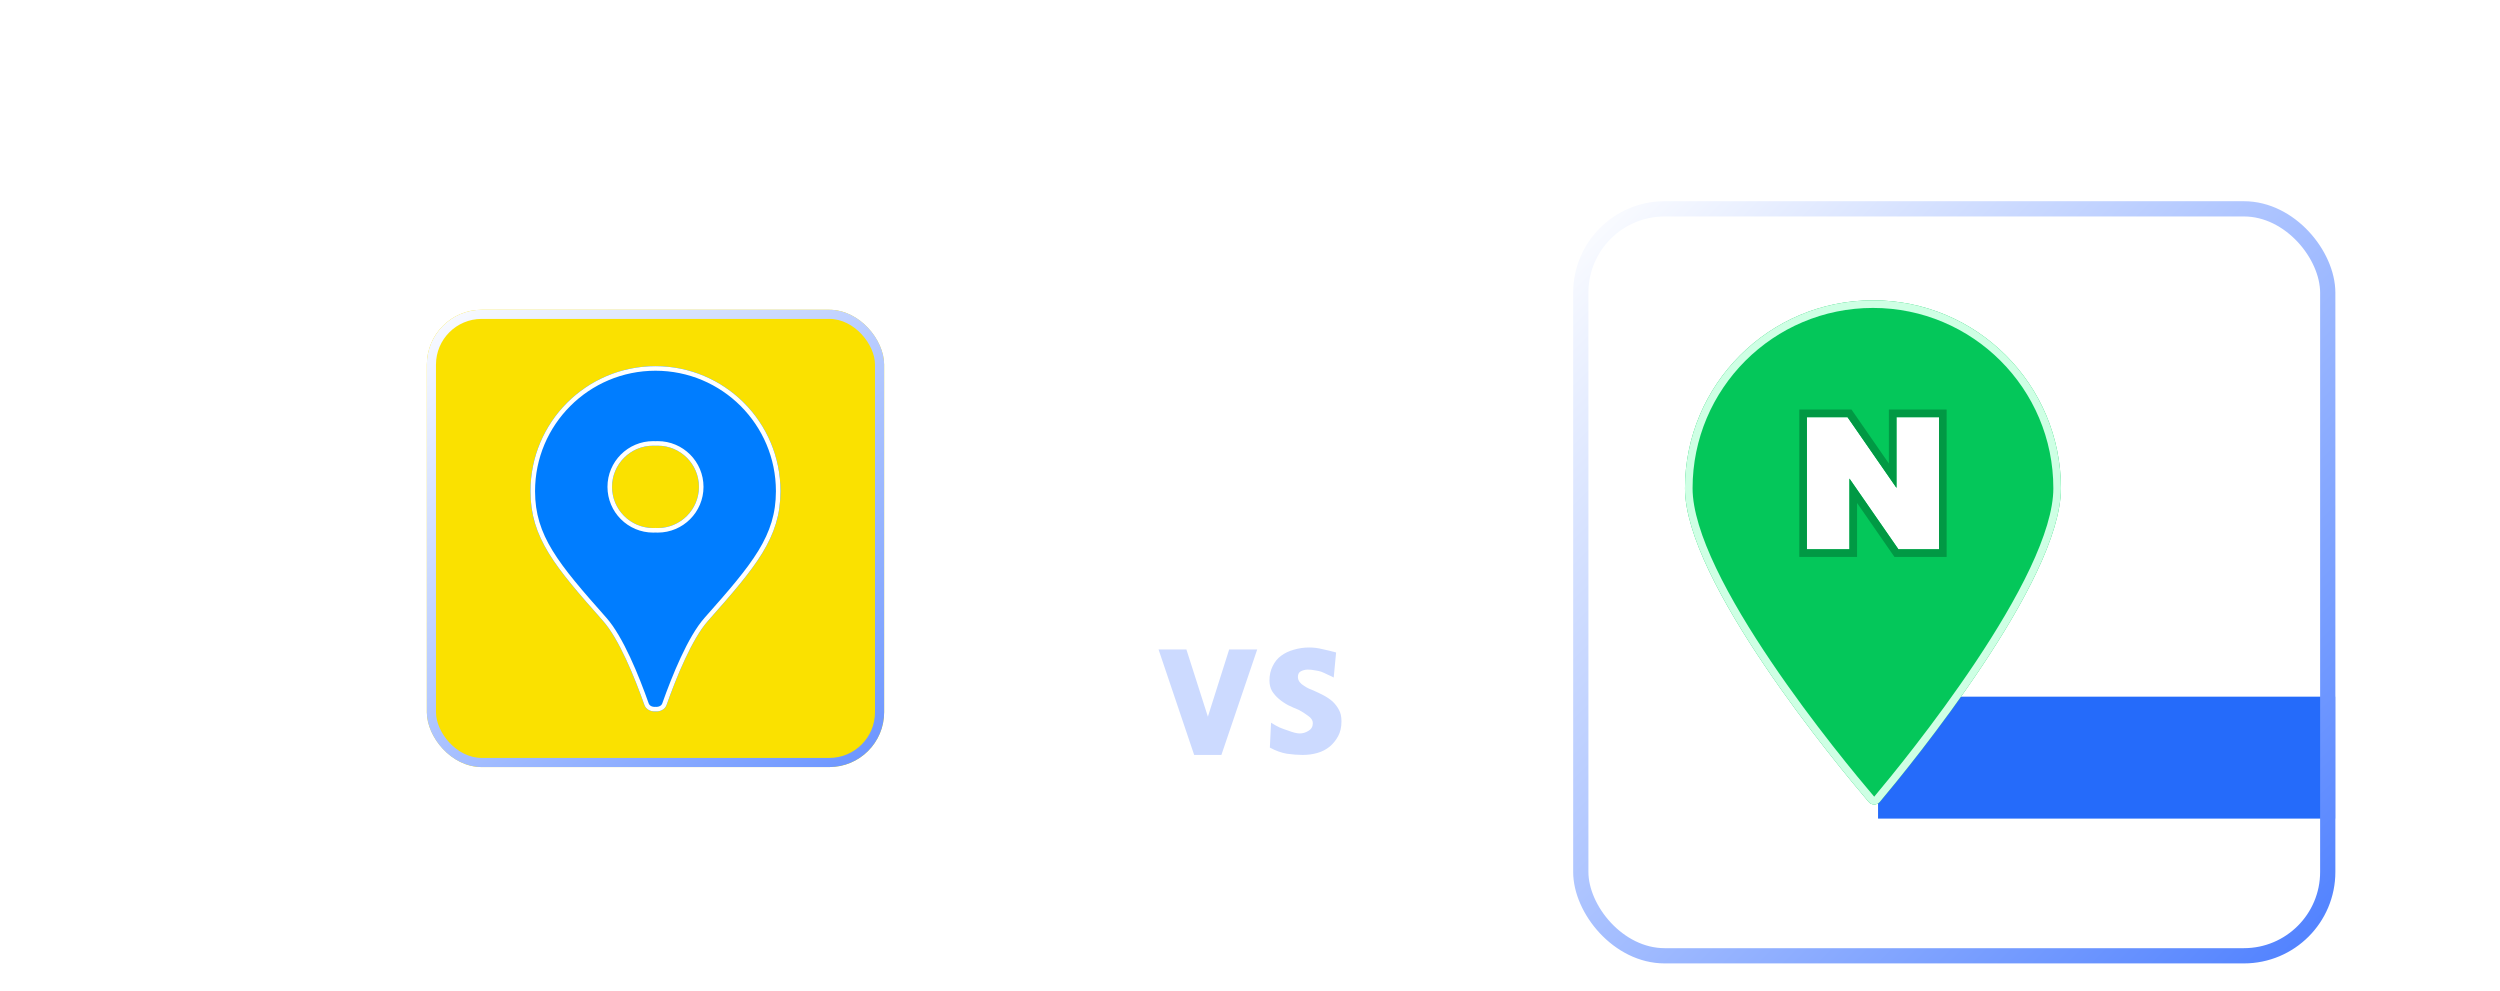 <svg width="328" height="130" viewBox="0 0 328 130" fill="none" xmlns="http://www.w3.org/2000/svg">
<g clip-path="url(#clip0_1828_29668)">
<g clip-path="url(#clip1_1828_29668)">
<path d="M166.762 94.819C167.144 95.062 167.518 95.271 167.884 95.445C168.267 95.602 168.623 95.732 168.954 95.837C169.633 96.098 170.155 96.228 170.52 96.228C170.92 96.228 171.303 96.115 171.669 95.889C172.051 95.663 172.243 95.323 172.243 94.871C172.243 94.523 172.043 94.21 171.642 93.931C171.26 93.635 170.833 93.366 170.364 93.122C169.928 92.948 169.476 92.748 169.006 92.522C168.554 92.278 168.145 91.999 167.779 91.686C167.431 91.39 167.136 91.051 166.892 90.668C166.666 90.268 166.553 89.807 166.553 89.285C166.553 88.588 166.692 87.962 166.97 87.405C167.249 86.831 167.614 86.378 168.067 86.048C168.554 85.682 169.119 85.412 169.763 85.238C170.407 85.047 171.077 84.951 171.773 84.951C172.347 84.951 172.913 85.021 173.47 85.16C174.044 85.282 174.653 85.43 175.297 85.604L174.983 88.893C174.809 88.789 174.557 88.667 174.226 88.528C173.913 88.371 173.626 88.24 173.365 88.136C173.174 88.066 172.904 88.005 172.556 87.953C172.208 87.884 171.869 87.849 171.538 87.849C171.207 87.866 170.912 87.945 170.651 88.084C170.407 88.223 170.285 88.467 170.285 88.815C170.285 89.058 170.364 89.285 170.52 89.493C170.677 89.685 170.859 89.841 171.068 89.963C171.294 90.12 171.521 90.25 171.747 90.355C171.973 90.442 172.164 90.52 172.321 90.59C172.756 90.781 173.191 90.99 173.626 91.216C174.061 91.442 174.461 91.712 174.827 92.026C175.175 92.356 175.453 92.722 175.662 93.122C175.888 93.505 176.001 94.01 176.001 94.636C176.001 95.402 175.853 96.054 175.558 96.594C175.262 97.133 174.896 97.586 174.461 97.951C173.992 98.334 173.452 98.613 172.843 98.787C172.234 98.961 171.59 99.048 170.912 99.048C170.285 99.048 169.598 98.996 168.85 98.891C168.119 98.769 167.371 98.499 166.605 98.082L166.762 94.819Z" fill="#CCDAFF"/>
<path d="M160.249 99.043H156.673L152.001 85.207H155.655L158.474 94.03L161.267 85.207H164.947L160.249 99.043Z" fill="#CCDAFF"/>
</g>
<g filter="url(#filter0_diiii_1828_29668)">
<g clip-path="url(#clip2_1828_29668)">
<rect x="56" y="32" width="60" height="60" rx="7.2" fill="#FAE100"/>
<g filter="url(#filter1_di_1828_29668)">
<path fill-rule="evenodd" clip-rule="evenodd" d="M86 39.4C95.057 39.4 102.4 46.743 102.4 55.8C102.4 61.9 99.2 65.7 92.9 72.8C90.787 75.182 88.759 80.169 87.456 83.846C87.238 84.458 86.607 84.738 86 84.697C85.392 84.738 84.761 84.458 84.544 83.846C83.24 80.169 81.213 75.182 79.1 72.8C72.8 65.7 69.6 61.9 69.6 55.8C69.6 46.743 76.942 39.4 86 39.4ZM86.3 49.836C86.199 49.836 86.099 49.839 86 49.845C85.9 49.839 85.8 49.836 85.7 49.836C82.717 49.836 80.3 52.254 80.3 55.236C80.3 58.219 82.717 60.636 85.7 60.636C85.8 60.636 85.9 60.633 86 60.628C86.099 60.633 86.199 60.636 86.3 60.636C89.282 60.636 91.7 58.219 91.7 55.236C91.7 52.254 89.282 49.836 86.3 49.836Z" fill="#007DFF"/>
<path d="M86 39.7C94.892 39.7 102.1 46.909 102.1 55.801C102.099 61.768 98.991 65.483 92.675 72.602C91.588 73.826 90.539 75.701 89.603 77.711C88.663 79.727 87.826 81.903 87.173 83.746C87.014 84.193 86.538 84.433 86.019 84.397L86 84.395L85.98 84.397C85.461 84.433 84.985 84.193 84.826 83.746C84.173 81.903 83.337 79.727 82.397 77.711C81.461 75.701 80.411 73.826 79.324 72.602C73.008 65.483 69.9 61.768 69.899 55.801C69.9 46.909 77.108 39.7 86 39.7ZM86.3 49.536C86.199 49.536 86.098 49.539 85.999 49.544C85.9 49.539 85.8 49.536 85.699 49.536C82.551 49.536 80 52.088 80 55.236C80 58.384 82.551 60.936 85.699 60.937C85.8 60.937 85.901 60.933 85.999 60.928C86.098 60.933 86.198 60.937 86.3 60.937C89.448 60.936 92 58.384 92 55.236C92 52.088 89.448 49.536 86.3 49.536Z" stroke="white" stroke-width="0.6"/>
</g>
</g>
<rect x="56.6" y="32.6" width="58.8" height="58.8" rx="6.6" stroke="url(#paint0_linear_1828_29668)" stroke-width="1.2"/>
</g>
<g filter="url(#filter2_di_1828_29668)">
<g clip-path="url(#clip3_1828_29668)">
<rect x="192" y="12" width="100" height="100" rx="12" fill="white"/>
<g filter="url(#filter3_d_1828_29668)">
<rect x="232" y="75" width="60.333" height="16" fill="#256BFA"/>
</g>
<g filter="url(#filter4_di_1828_29668)">
<path d="M255.999 49.667C255.999 61.881 236.305 85.955 232.231 90.804C231.84 91.269 231.156 91.271 230.762 90.809C226.642 85.971 206.666 61.885 206.666 49.667C206.666 36.044 217.71 25 231.333 25C244.956 25 255.999 36.044 255.999 49.667Z" fill="#04C75A"/>
<path d="M231.333 25.5C244.68 25.5 255.499 36.32 255.499 49.667C255.499 52.607 254.308 56.32 252.406 60.352C250.511 64.372 247.936 68.655 245.227 72.72C239.809 80.849 233.881 88.064 231.849 90.482C231.657 90.711 231.336 90.712 231.143 90.484C229.087 88.071 223.077 80.857 217.583 72.726C214.836 68.66 212.225 64.375 210.303 60.353C208.374 56.319 207.166 52.606 207.166 49.667C207.166 36.32 217.986 25.5 231.333 25.5Z" stroke="#CEFFE4"/>
</g>
<g filter="url(#filter5_d_1828_29668)">
<path d="M234.419 49.609L227.993 40.333H222.666V57.666H228.246V48.388L234.673 57.666H239.999V40.333H234.419V49.609Z" fill="white"/>
<path d="M228.746 58.166V49.988L234.262 57.951L234.411 58.166H240.499V39.833H233.919V48.01L228.403 40.048L228.255 39.833H222.166V58.166H228.746Z" stroke="#019944"/>
</g>
</g>
<rect x="193" y="13" width="98" height="98" rx="11" stroke="url(#paint1_linear_1828_29668)" stroke-width="2"/>
</g>
</g>
<defs>
<filter id="filter0_diiii_1828_29668" x="44.48" y="29.12" width="75.84" height="74.4" filterUnits="userSpaceOnUse" color-interpolation-filters="sRGB">
<feFlood flood-opacity="0" result="BackgroundImageFix"/>
<feColorMatrix in="SourceAlpha" type="matrix" values="0 0 0 0 0 0 0 0 0 0 0 0 0 0 0 0 0 0 127 0" result="hardAlpha"/>
<feOffset dx="-5.76" dy="5.76"/>
<feGaussianBlur stdDeviation="2.88"/>
<feComposite in2="hardAlpha" operator="out"/>
<feColorMatrix type="matrix" values="0 0 0 0 0 0 0 0 0 0 0 0 0 0 0 0 0 0 0.25 0"/>
<feBlend mode="normal" in2="BackgroundImageFix" result="effect1_dropShadow_1828_29668"/>
<feBlend mode="normal" in="SourceGraphic" in2="effect1_dropShadow_1828_29668" result="shape"/>
<feColorMatrix in="SourceAlpha" type="matrix" values="0 0 0 0 0 0 0 0 0 0 0 0 0 0 0 0 0 0 127 0" result="hardAlpha"/>
<feMorphology radius="5.76" operator="erode" in="SourceAlpha" result="effect2_innerShadow_1828_29668"/>
<feOffset/>
<feGaussianBlur stdDeviation="8.64"/>
<feComposite in2="hardAlpha" operator="arithmetic" k2="-1" k3="1"/>
<feColorMatrix type="matrix" values="0 0 0 0 1 0 0 0 0 0.985 0 0 0 0 0.848 0 0 0 1 0"/>
<feBlend mode="normal" in2="shape" result="effect2_innerShadow_1828_29668"/>
<feColorMatrix in="SourceAlpha" type="matrix" values="0 0 0 0 0 0 0 0 0 0 0 0 0 0 0 0 0 0 127 0" result="hardAlpha"/>
<feOffset dx="4.32" dy="2.88"/>
<feGaussianBlur stdDeviation="3.6"/>
<feComposite in2="hardAlpha" operator="arithmetic" k2="-1" k3="1"/>
<feColorMatrix type="matrix" values="0 0 0 0 1 0 0 0 0 1 0 0 0 0 1 0 0 0 1 0"/>
<feBlend mode="normal" in2="effect2_innerShadow_1828_29668" result="effect3_innerShadow_1828_29668"/>
<feColorMatrix in="SourceAlpha" type="matrix" values="0 0 0 0 0 0 0 0 0 0 0 0 0 0 0 0 0 0 127 0" result="hardAlpha"/>
<feMorphology radius="4.32" operator="erode" in="SourceAlpha" result="effect4_innerShadow_1828_29668"/>
<feOffset dx="-1.44" dy="-2.88"/>
<feGaussianBlur stdDeviation="5.76"/>
<feComposite in2="hardAlpha" operator="arithmetic" k2="-1" k3="1"/>
<feColorMatrix type="matrix" values="0 0 0 0 1 0 0 0 0 0.806 0 0 0 0 0.106 0 0 0 0.73 0"/>
<feBlend mode="normal" in2="effect3_innerShadow_1828_29668" result="effect4_innerShadow_1828_29668"/>
<feColorMatrix in="SourceAlpha" type="matrix" values="0 0 0 0 0 0 0 0 0 0 0 0 0 0 0 0 0 0 127 0" result="hardAlpha"/>
<feOffset dx="2.88" dy="2.88"/>
<feGaussianBlur stdDeviation="2.16"/>
<feComposite in2="hardAlpha" operator="arithmetic" k2="-1" k3="1"/>
<feColorMatrix type="matrix" values="0 0 0 0 1 0 0 0 0 1 0 0 0 0 1 0 0 0 1 0"/>
<feBlend mode="normal" in2="effect4_innerShadow_1828_29668" result="effect5_innerShadow_1828_29668"/>
</filter>
<filter id="filter1_di_1828_29668" x="60" y="29.8" width="52" height="64.501" filterUnits="userSpaceOnUse" color-interpolation-filters="sRGB">
<feFlood flood-opacity="0" result="BackgroundImageFix"/>
<feColorMatrix in="SourceAlpha" type="matrix" values="0 0 0 0 0 0 0 0 0 0 0 0 0 0 0 0 0 0 127 0" result="hardAlpha"/>
<feOffset/>
<feGaussianBlur stdDeviation="4.8"/>
<feComposite in2="hardAlpha" operator="out"/>
<feColorMatrix type="matrix" values="0 0 0 0 1 0 0 0 0 0.684 0 0 0 0 0.138 0 0 0 1 0"/>
<feBlend mode="normal" in2="BackgroundImageFix" result="effect1_dropShadow_1828_29668"/>
<feBlend mode="normal" in="SourceGraphic" in2="effect1_dropShadow_1828_29668" result="shape"/>
<feColorMatrix in="SourceAlpha" type="matrix" values="0 0 0 0 0 0 0 0 0 0 0 0 0 0 0 0 0 0 127 0" result="hardAlpha"/>
<feOffset/>
<feGaussianBlur stdDeviation="1.8"/>
<feComposite in2="hardAlpha" operator="arithmetic" k2="-1" k3="1"/>
<feColorMatrix type="matrix" values="0 0 0 0 0.779 0 0 0 0 0.897 0 0 0 0 1 0 0 0 1 0"/>
<feBlend mode="normal" in2="shape" result="effect2_innerShadow_1828_29668"/>
</filter>
<filter id="filter2_di_1828_29668" x="192" y="12" width="119.2" height="119.2" filterUnits="userSpaceOnUse" color-interpolation-filters="sRGB">
<feFlood flood-opacity="0" result="BackgroundImageFix"/>
<feColorMatrix in="SourceAlpha" type="matrix" values="0 0 0 0 0 0 0 0 0 0 0 0 0 0 0 0 0 0 127 0" result="hardAlpha"/>
<feOffset dx="9.6" dy="9.6"/>
<feGaussianBlur stdDeviation="4.8"/>
<feComposite in2="hardAlpha" operator="out"/>
<feColorMatrix type="matrix" values="0 0 0 0 0 0 0 0 0 0 0 0 0 0 0 0 0 0 0.25 0"/>
<feBlend mode="normal" in2="BackgroundImageFix" result="effect1_dropShadow_1828_29668"/>
<feBlend mode="normal" in="SourceGraphic" in2="effect1_dropShadow_1828_29668" result="shape"/>
<feColorMatrix in="SourceAlpha" type="matrix" values="0 0 0 0 0 0 0 0 0 0 0 0 0 0 0 0 0 0 127 0" result="hardAlpha"/>
<feOffset dx="4.8" dy="4.8"/>
<feGaussianBlur stdDeviation="4.8"/>
<feComposite in2="hardAlpha" operator="arithmetic" k2="-1" k3="1"/>
<feColorMatrix type="matrix" values="0 0 0 0 1 0 0 0 0 1 0 0 0 0 1 0 0 0 1 0"/>
<feBlend mode="normal" in2="shape" result="effect2_innerShadow_1828_29668"/>
</filter>
<filter id="filter3_d_1828_29668" x="224" y="69" width="76.333" height="32" filterUnits="userSpaceOnUse" color-interpolation-filters="sRGB">
<feFlood flood-opacity="0" result="BackgroundImageFix"/>
<feColorMatrix in="SourceAlpha" type="matrix" values="0 0 0 0 0 0 0 0 0 0 0 0 0 0 0 0 0 0 127 0" result="hardAlpha"/>
<feOffset dy="2"/>
<feGaussianBlur stdDeviation="4"/>
<feComposite in2="hardAlpha" operator="out"/>
<feColorMatrix type="matrix" values="0 0 0 0 0 0 0 0 0 0 0 0 0 0 0 0 0 0 0.25 0"/>
<feBlend mode="normal" in2="BackgroundImageFix" result="effect1_dropShadow_1828_29668"/>
<feBlend mode="normal" in="SourceGraphic" in2="effect1_dropShadow_1828_29668" result="shape"/>
</filter>
<filter id="filter4_di_1828_29668" x="188.666" y="7" width="85.333" height="102.154" filterUnits="userSpaceOnUse" color-interpolation-filters="sRGB">
<feFlood flood-opacity="0" result="BackgroundImageFix"/>
<feColorMatrix in="SourceAlpha" type="matrix" values="0 0 0 0 0 0 0 0 0 0 0 0 0 0 0 0 0 0 127 0" result="hardAlpha"/>
<feOffset/>
<feGaussianBlur stdDeviation="9"/>
<feComposite in2="hardAlpha" operator="out"/>
<feColorMatrix type="matrix" values="0 0 0 0 0.204 0 0 0 0 1 0 0 0 0 0.557 0 0 0 1 0"/>
<feBlend mode="normal" in2="BackgroundImageFix" result="effect1_dropShadow_1828_29668"/>
<feBlend mode="normal" in="SourceGraphic" in2="effect1_dropShadow_1828_29668" result="shape"/>
<feColorMatrix in="SourceAlpha" type="matrix" values="0 0 0 0 0 0 0 0 0 0 0 0 0 0 0 0 0 0 127 0" result="hardAlpha"/>
<feOffset/>
<feGaussianBlur stdDeviation="5"/>
<feComposite in2="hardAlpha" operator="arithmetic" k2="-1" k3="1"/>
<feColorMatrix type="matrix" values="0 0 0 0 1 0 0 0 0 1 0 0 0 0 1 0 0 0 1 0"/>
<feBlend mode="normal" in2="shape" result="effect2_innerShadow_1828_29668"/>
</filter>
<filter id="filter5_d_1828_29668" x="213.666" y="31.332" width="35.333" height="35.334" filterUnits="userSpaceOnUse" color-interpolation-filters="sRGB">
<feFlood flood-opacity="0" result="BackgroundImageFix"/>
<feColorMatrix in="SourceAlpha" type="matrix" values="0 0 0 0 0 0 0 0 0 0 0 0 0 0 0 0 0 0 127 0" result="hardAlpha"/>
<feOffset/>
<feGaussianBlur stdDeviation="4"/>
<feComposite in2="hardAlpha" operator="out"/>
<feColorMatrix type="matrix" values="0 0 0 0 0 0 0 0 0 0 0 0 0 0 0 0 0 0 0.25 0"/>
<feBlend mode="normal" in2="BackgroundImageFix" result="effect1_dropShadow_1828_29668"/>
<feBlend mode="normal" in="SourceGraphic" in2="effect1_dropShadow_1828_29668" result="shape"/>
</filter>
<linearGradient id="paint0_linear_1828_29668" x1="53" y1="22.5" x2="108.2" y2="95" gradientUnits="userSpaceOnUse">
<stop offset="0.081" stop-color="white"/>
<stop offset="1" stop-color="#6D96FF"/>
</linearGradient>
<linearGradient id="paint1_linear_1828_29668" x1="192" y1="12" x2="292" y2="112" gradientUnits="userSpaceOnUse">
<stop stop-color="white"/>
<stop offset="1" stop-color="#4D7FFF"/>
</linearGradient>
<clipPath id="clip0_1828_29668">
<rect width="328" height="130" fill="white"/>
</clipPath>
<clipPath id="clip1_1828_29668">
<rect width="24" height="14.097" fill="white" transform="translate(152.001 84.951)"/>
</clipPath>
<clipPath id="clip2_1828_29668">
<rect x="56" y="32" width="60" height="60" rx="7.2" fill="white"/>
</clipPath>
<clipPath id="clip3_1828_29668">
<rect x="192" y="12" width="100" height="100" rx="12" fill="white"/>
</clipPath>
</defs>
</svg>

